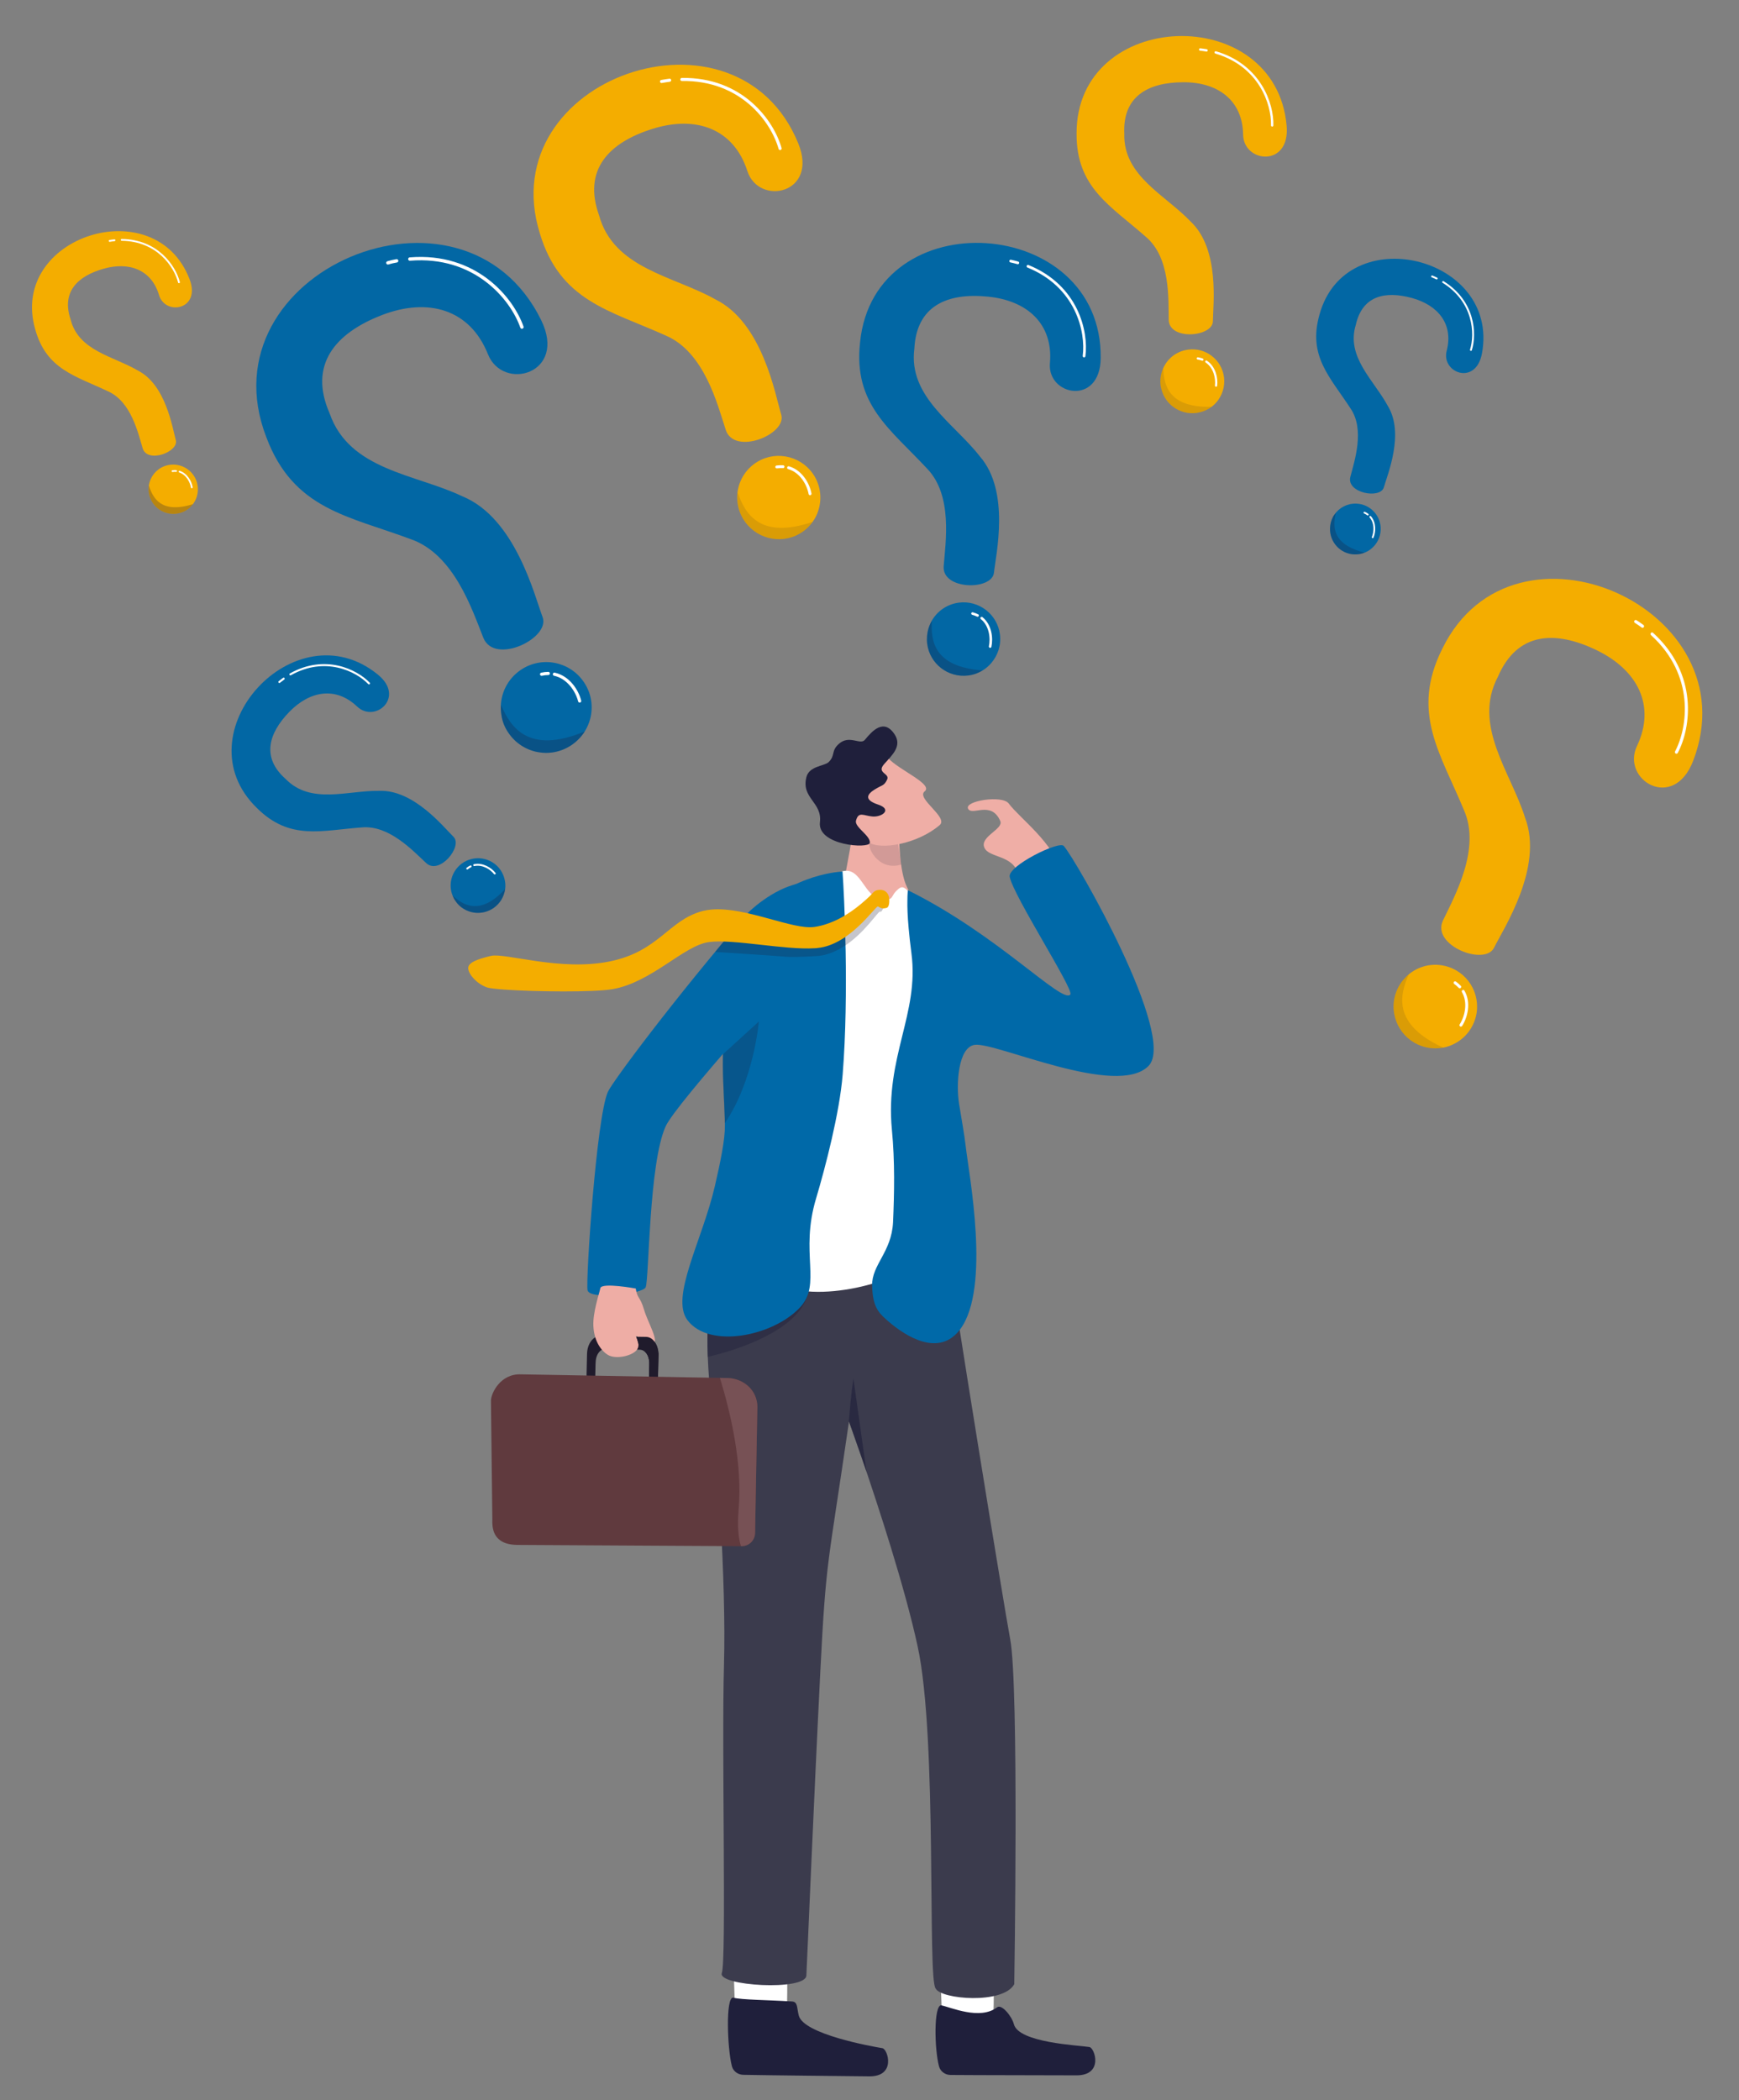 <?xml version="1.0" encoding="utf-8"?>
<!-- Generator: Adobe Illustrator 26.1.0, SVG Export Plug-In . SVG Version: 6.00 Build 0)  -->
<svg version="1.1" id="Layer_1" xmlns="http://www.w3.org/2000/svg" xmlns:xlink="http://www.w3.org/1999/xlink" x="0px" y="0px"
	 viewBox="0 0 1370.1 1654.7" style="enable-background:new 0 0 1370.1 1654.7;" xml:space="preserve">
<rect x="0" y="0" width="1370.1" height="1654.7" fill="#808080" stroke="none"/>
<style type="text/css">
	.st0{fill:#F4AD00;}
	.st1{opacity:0.28;fill:#1F1F39;}
	.st2{fill:none;stroke:#FFFFFF;stroke-width:1.356;stroke-linecap:round;stroke-linejoin:round;stroke-miterlimit:10;}
	.st3{fill:none;stroke:#FFFFFF;stroke-width:1.441;stroke-linecap:round;stroke-linejoin:round;stroke-miterlimit:10;}
	.st4{fill:#EFAEA6;}
	.st5{opacity:0.14;fill:#1F1F3B;}
	.st6{fill:#1F1F3B;}
	.st7{fill:#FFFFFF;}
	.st8{fill:#3B3B4D;}
	.st9{opacity:0.46;fill:#1F1F3B;}
	.st10{opacity:0.62;fill:#1F1F3B;}
	.st11{opacity:0.43;fill:#1F1F3B;}
	.st12{fill:#0069A8;}
	.st13{opacity:0.25;fill:#1F1F3B;}
	.st14{fill:#201B2C;}
	.st15{fill:#EEADA5;}
	.st16{fill:#603A3E;}
	.st17{fill:#775155;}
	.st18{opacity:0.26;fill:#1F1F39;}
	.st19{fill:#0267A4;}
	.st20{fill:none;stroke:#FFFFFF;stroke-width:2.495;stroke-linecap:round;stroke-linejoin:round;stroke-miterlimit:10;}
	.st21{fill:none;stroke:#FFFFFF;stroke-width:2.652;stroke-linecap:round;stroke-linejoin:round;stroke-miterlimit:10;}
	.st22{opacity:0.12;fill:#1F1F39;}
	.st23{fill:none;stroke:#FFFFFF;stroke-width:2.295;stroke-linecap:round;stroke-linejoin:round;stroke-miterlimit:10;}
	.st24{fill:none;stroke:#FFFFFF;stroke-width:2.439;stroke-linecap:round;stroke-linejoin:round;stroke-miterlimit:10;}
	.st25{fill:none;stroke:#FFFFFF;stroke-width:2.014;stroke-linecap:round;stroke-linejoin:round;stroke-miterlimit:10;}
	.st26{fill:none;stroke:#FFFFFF;stroke-width:2.141;stroke-linecap:round;stroke-linejoin:round;stroke-miterlimit:10;}
	.st27{fill:none;stroke:#FFFFFF;stroke-width:2.286;stroke-linecap:round;stroke-linejoin:round;stroke-miterlimit:10;}
	.st28{fill:none;stroke:#FFFFFF;stroke-width:2.43;stroke-linecap:round;stroke-linejoin:round;stroke-miterlimit:10;}
	.st29{fill:none;stroke:#FFFFFF;stroke-width:1.756;stroke-linecap:round;stroke-linejoin:round;stroke-miterlimit:10;}
	.st30{fill:none;stroke:#FFFFFF;stroke-width:1.866;stroke-linecap:round;stroke-linejoin:round;stroke-miterlimit:10;}
	.st31{fill:none;stroke:#FFFFFF;stroke-width:1.396;stroke-linecap:round;stroke-linejoin:round;stroke-miterlimit:10;}
	.st32{fill:none;stroke:#FFFFFF;stroke-width:1.483;stroke-linecap:round;stroke-linejoin:round;stroke-miterlimit:10;}
	.st33{fill:none;stroke:#FFFFFF;stroke-width:1.504;stroke-linecap:round;stroke-linejoin:round;stroke-miterlimit:10;}
	.st34{fill:none;stroke:#FFFFFF;stroke-width:1.598;stroke-linecap:round;stroke-linejoin:round;stroke-miterlimit:10;}
</style>
<g>
	<g>
		<g>
			<path class="st0" d="M119.5,394.8c5.2,9.4,17,12.8,26.4,7.7c2.5-1.4,4.5-3.2,6.1-5.3c1.2-1.6,2.1-3.3,2.8-5.2
				c1.8-5.1,1.5-10.8-1.3-15.9c-5.2-9.4-17-12.8-26.4-7.7c-6.1,3.4-9.7,9.5-10,16c0,0.9,0,1.8,0,2.7
				C117.4,389.7,118.1,392.3,119.5,394.8z"/>
			<path class="st1" d="M119.5,394.8c5.2,9.4,17,12.8,26.4,7.7c2.5-1.4,4.5-3.2,6.1-5.3c-25,7.8-31.5-4.7-34.7-14.6
				c-0.1,0.6-0.2,1.2-0.2,1.8c0,0.9,0,1.8,0,2.7C117.4,389.7,118.1,392.3,119.5,394.8z"/>
			<g>
				<path class="st2" d="M138.8,371.1c-0.9-0.1-1.9-0.1-2.9,0.1"/>
				<path class="st2" d="M151.1,384c-0.7-4.4-3.9-10.5-9.7-12.4"/>
			</g>
		</g>
		<g>
			<path class="st0" d="M85.5,308.5c-25.9-12.4-49-17.2-57.8-49.2c-20.8-73.1,94.7-110,121.7-39.2c9.1,23.9-19.1,29-24.1,12.4
				c-5.9-19.9-23.4-26.5-43.6-20.8c-20.9,5.9-33.3,18.5-26.1,39.9c6.2,25.1,34.2,29.1,53.3,40.5c21.9,11.3,27,45.4,29.6,54.6
				c2.6,9.3-22.4,18.7-26.1,6.5C108.8,341.1,103.3,316.7,85.5,308.5z"/>
			<path class="st3" d="M90.2,189.3c-1.3,0.1-2.5,0.3-3.8,0.5"/>
			<path class="st3" d="M141,222.4c-3.2-12.6-17-33.1-45.1-33.4"/>
		</g>
	</g>
	<g>
		<path class="st4" d="M698.2,728.3l-35.4-6c-1.9-15.6,7.7-51.9,8.7-66.2c1.1-15.7,22.4-30.2,22.4-30.2l14.9,31.1l-0.4,2.8
			c0,0,0.2,27.3,6.2,39.1c3.5,6.8,2.9,17.4,11.5,27.4C732.6,733.7,698.2,728.3,698.2,728.3z"/>
		<path class="st5" d="M705,648.8l-5-1.9c0,0-11.4,10.1-14.3,14.2c-4.4,6,6.9,25.8,24.4,20L705,648.8z"/>
		<g>
			<path class="st4" d="M699.7,597.3c9,9.7,35.8,20.6,28.8,26.2s19.1,20.5,11.8,26.6c-17.5,15-47.2,20.1-56.4,13.2
				c-9.2-6.9-27.1-32.2-27.1-32.2L699.7,597.3z"/>
			<path class="st6" d="M689,622.1c6.2-3.9,7.4-2.7,9.9-7.8c2.5-5.1-8.7-5.1-2.3-12.3c6.4-7.2,14.2-14.1,8.3-23.3
				c-8.6-13.2-17.9-2.6-23.5,4.2c-3.6,4.4-12.1-4.2-20.4,3.1c-6.5,5.7-2.6,9.1-8.2,14.5c-3.4,3.2-15.3,2.9-17.5,11.9
				c-4.1,16.6,12.6,19.6,10.7,35.4c-2.2,18.4,38.6,21.1,39.3,16.3c0.8-5.6-12.2-12.4-10.9-17.5c2-7.6,5.9-3.9,13-3.3
				c7.6,0.6,15.9-5.6,4.4-9.4S683.4,625.6,689,622.1z"/>
		</g>
		<path class="st7" d="M782.2,1594.1c1.5-15.3,0.4-54.2,0.4-54.2l-42.4-1.5l2.3,58.4l28,18.6L782.2,1594.1z"/>
		<path class="st6" d="M785.6,1581.5c3.6-2.7,11.5,6.9,13.2,13.3c3.8,14.7,51,16.6,59.5,18c4.3,0.7,11.4,22.4-10.3,22.3
			c-18.7-0.1-78.6-0.1-99.1-0.3c-4.3,0-8-2.8-9.1-6.8c-3.7-14.2-4.1-47.6,1.6-48.1C749,1581.4,772,1591.9,785.6,1581.5z"/>
		<path class="st7" d="M619.3,1594.3c1.6-15.3,0.7-54.2,0.7-54.2l-42.4-1.7l1.9,58.4l27.9,18.7L619.3,1594.3z"/>
		<path class="st6" d="M624,1576.9c4.6,0.3,3.7,4.6,5.3,11c3.6,14.8,57.4,24.4,65.9,25.8c4.3,0.7,11.1,22.5-10.5,22.2
			c-18.7-0.2-78.6-0.8-99.1-1.2c-4.3-0.1-8-2.9-9-6.9c-3.6-14.3-4.9-53.5,0.8-53.9C585.1,1575.7,603.2,1575.6,624,1576.9z"/>
		<path class="st8" d="M558.7,1087.1c0.5,6.9,1.3,14.5,2.2,22.7c3.7,31,11.4,135.5,9.5,201.9c-1.9,66.1,2,232.6-1.7,242.8
			c-3.7,10.2,65.9,14.3,66.6,2c0.7-12.3,5.4-128,11-239.6c4.6-90.7,5.9-81.6,22.6-197l0,0c0.2,0.5,4.2,11.8,10.2,29.1
			c12.6,36.9,33.8,101.5,43.9,148.2c15.8,72.9,7.5,262.9,14.2,269.5c4,8.5,53,12.7,61.9-3.4c0,0,3.8-235-3.2-271.8
			c-4.7-25-44.8-270.3-53.8-336.1c0,0-176.5-38.5-181.9,21.8c-0.7,8.2-1,15.5-0.9,22.5c0.1,9.4-0.4,18-0.9,27.6
			C557.4,1042.8,556.6,1060.5,558.7,1087.1z"/>
		<path class="st9" d="M653.3,1086.8C653.3,1086.8,653.3,1086.8,653.3,1086.8c0.3-0.1,0.5-0.2,0.5-0.2
			C653.7,1086.6,653.3,1086.8,653.3,1086.8z"/>
		<path class="st10" d="M668.8,1119.9L668.8,1119.9c0.2,0.6,8,22.4,13.9,39.7l-10.3-73.4C672.4,1086.2,670.5,1096.8,668.8,1119.9z"
			/>
		<path class="st11" d="M557.6,1069c1.5-0.3,69.5-14.8,78.7-48.9c0,0-59.1,5.1-78.1,7.1C557.4,1042.8,557,1060.2,557.6,1069z"/>
		<path class="st7" d="M663.6,686.5c15.3-4.1,16.8,21.1,32.2,22.3c8.1,0.6,6.3-2.9,10.2-6.7c2.4-2.3,4.6-4.9,8.3-1.1
			c76.1,78.1-3.1,274.9,6.5,288.6c7.9,11.2-56.5,35.8-96.9,25.9c-55.5-13.5-52.1-73.8-50.5-85.3c1.6-11.5,37.3-207,37.3-207
			S638.9,708.5,663.6,686.5z"/>
		<path class="st12" d="M663.9,846.7c-2.4,30-13.7,73.3-20.9,97.4c-13.1,43.5,4.8,67.6-12.9,86.2c-21.3,22.5-71.3,32.6-88.5,9.8
			c-13.7-18.3,11.7-62.8,21.6-105.5l0,0c4.5-19.5,8.1-37.1,7.9-47.9c0-0.6,0-1.1,0-1.7c0-2.6-0.1-5.1-0.2-7.3
			c-0.1-2.8-0.2-5.3-0.3-7.7c-0.2-4.2-0.4-8-0.5-11.6c-0.4-8.4-0.7-16.1-0.5-27.7c0-1,0-2,0-3c0.1-6.5,0.4-14.3,0.9-23.9
			c1.4-29.3,9.8-69.4,23.1-83.2c31.6-33,70.2-33.9,70.2-33.9C665.1,704.5,669,782.8,663.9,846.7z"/>
		<path class="st13" d="M597.9,804.8c0,0-4,46.8-26.9,80.2c0-2.6-0.1-5.1-0.2-7.3c-0.1-2.8-0.2-5.3-0.3-7.7c-0.2-4.2-0.4-8-0.5-11.6
			c-0.4-8.4-0.7-16.1-0.5-27.7L597.9,804.8z"/>
		<g>
			<path class="st12" d="M589.9,718.6c-59,68.6-107.7,134.1-111,141.7c-9,20.3-17.5,148.3-16,156.2c1.5,7.9,43.5,3.1,45.8-2.3
				c2.7-6.3,2.5-97.6,15.7-126.7c8.2-18.2,103.7-123,113.7-135.2c10-12.1,12.3-60.7-8.9-56.2C608.1,700.5,589.9,718.6,589.9,718.6z"
				/>
			<g>
				<path class="st14" d="M461.8,1088.6l7.1,0.2l0.1-4.8l0.2-8.9l0.1-1.9c0.1-4.4,2.1-8.2,4.8-9.7l0,0c0.9-0.5,1.9-0.8,3-0.8l25,0.6
					l2.1,0.1c4,0.1,7.1,4.5,7.3,10c0,0.3,0,0.5,0,0.8l0,0.1l0,1.7l-0.2,8.9l-0.1,5l0,0.1l7.1,0.2l0.1-5.1l0.2-8.9l0.2-8.2
					c0-0.5,0-0.9,0-1.4c-0.2-3.5-1.2-6.7-2.9-9c-1.7-2.5-4.2-4-6.9-4.1l-6.8-0.2l-0.2,0l0,0l-0.5,0l-0.3,0l-28.3-0.7
					c-1.4,0-2.7,0.3-3.9,1l0,0c-3.7,2.1-6.4,7.1-6.5,13.1l-0.2,8.5l-0.2,8.9L461.8,1088.6z"/>
				<path class="st15" d="M500.9,1015.2c1.2,8.2,3.4,6,6.5,16.6c3.1,10.6,12.4,25.3,6.9,27c-5.5,1.7-9.8-4.6-12.5-5.9
					c-2.7-1.3,3.5,4.9,0.3,10.1c-3.2,5.2-17,8.4-23.3,4.4c-6.3-4-10.8-12.1-11.3-22.7c-0.5-10.6,4.5-25.1,5.5-29.8
					C474,1010.2,500.9,1015.2,500.9,1015.2z"/>
				<path class="st14" d="M501.4,1053l0.7,2.5l0,0l0,0l0,0l0.9,3.3l0,0l1.2,4.3c4,0.1,7.1,4.5,7.3,10.1c0,0.3,0,0.5,0,0.8l0,0.1
					l0,1.7l-0.2,8.9l-0.1,5l7.1,0.2l0.1-5l0.2-8.9l0.2-8.2c0-0.5,0-0.9,0-1.4c-0.2-3.5-1.2-6.7-2.9-9l0,0c-1.7-2.5-4.2-4.1-6.9-4.1
					l-6.8-0.1l-0.2,0l0,0L501.4,1053z"/>
				<path class="st16" d="M596.7,1108.8l-1.8,99c-0.1,5.9-4.9,10.5-10.8,10.4l-0.3,0l-176.5-1c-19.9-0.4-19.5-14.4-19.4-20.3
					l-1.1-93.4c0.1-5.9,7.5-21.2,23.4-20.7l157,2.8l5.9,0.1C586,1086,596.9,1095.6,596.7,1108.8z"/>
				<path class="st17" d="M596.7,1108.8l-1.8,99c-0.1,5.9-4.9,10.5-10.8,10.4l-0.3,0c-1.9-5.9-3.1-15.2-1.8-29.8
					c3-35.3-6.4-75.5-14.8-102.8l5.9,0.1C586,1086,596.9,1095.6,596.7,1108.8z"/>
			</g>
		</g>
		<g>
			<path class="st18" d="M698.9,712.8c-1.5,0.4-2.4,1.8-3.1,3c-0.9,1.6-1.4,3-2.4,2.4c-1.3-0.8-12.6,17.7-29.3,27.9
				c-5.3,3.3-12.5,6.4-18.8,7c-2.4,0.2-19.1,1.3-25.9,0.7c-11.3-1-56-3.8-56-3.8s19.1-23.8,21.7-25.9c10.4,2.8,40.3,10.1,48.4,11.3
				c4,0.6,7.6,0.8,10.5,0.4c1.3-0.2,2.6-0.5,3.9-0.7c5.7-1.3,11-3.4,16-6c9.4-4.9,17.3-11.5,23.4-17.3c3.3-3.2,3.6-4.6,7.7-5.2
				c0,0,0.1,0,0.1,0C697,709.2,700.7,712.3,698.9,712.8z"/>
			<path class="st0" d="M368.9,763.2c0.5,4.6,6.6,11.9,14.9,14.8c1.9,0.6,6.9,1.2,13.9,1.7c24,1.7,70.5,2.2,85.1-0.4
				c15.2-2.7,29-11.1,41.6-19.3c12.8-8.4,24.3-16.5,34.3-17.8c19.2-2.5,59.5,6.4,83.2,4.9c0.8,0,1.5-0.1,2.3-0.2
				c26-2.6,45.8-33.8,47.6-32.7c1.2,0.7,2.4,1.5,4.1,1.5c0.7,0,1.6-0.1,2.6-0.4c2.3-0.7,2.3-5.3,2-7.9c-0.3-2.6-2.3-6.7-7.8-6.3
				c-4.1,0.3-4.4,2-7.7,5.2c-8.2,7.7-19.6,17-33.5,21.6c-3.1,1.1-6.4,1.9-9.8,2.4c-16.7,2.6-54.2-16-81-13.7
				c-2.5,0.2-4.9,0.6-7.2,1.2c-26.9,7.1-34.2,31.8-73.2,39.7c-39,7.9-81.9-6.9-93.4-4.4C375.3,755.8,368.4,758.7,368.9,763.2z"/>
		</g>
		<path class="st4" d="M836.1,687.6c-5.6-23.4-32.4-42.6-41.4-54.6c-5.1-6.7-34.9-2.1-32,4.1c3,6.2,18.2-6.8,25.4,9.8
			c2.7,6.3-16.2,12.2-12.6,20.8c3.5,8.6,23.1,5.4,27,21.8C806.3,706.1,836.1,687.6,836.1,687.6z"/>
		<path class="st12" d="M687.1,1012.9c0.4,15.9,4.7,21,10.8,26.4c10.8,9.8,37.6,30,55.7,11.4c1-1,2-2.2,2.9-3.4
			c24.3-32.6,6.8-122.5,4.3-144.5c-1-8.9-3.2-20.8-5.2-33.2c-2.4-15.4-0.8-44.6,12.4-46.4c16.5-2.3,112.3,42.2,137,16.5
			c22.3-23.2-56.9-161.8-66.9-173.2c-3.7-4.3-44.3,15.8-42.6,24.3c3,15.2,50.7,88.8,47.8,92.7c-6.1,8.1-57.4-47.3-128-82.1
			c0,0-0.4,2.6-0.4,8.4c-0.1,4.8,0.1,11.9,1,21.6c0.5,5.7,1.2,12.2,2.2,19.8c6.2,47.6-20.9,81.4-15.4,139
			c2.4,24.8,1.9,49.9,0.9,72.8C702.4,986.7,686.8,996.3,687.1,1012.9z"/>
	</g>
	<g>
		<g>
			<path class="st19" d="M400.6,577.4c11.1,16.4,33.3,20.7,49.7,9.6c4.3-2.9,7.8-6.6,10.4-10.7c1.9-3.1,3.4-6.5,4.3-10
				c2.5-9.6,1-20.1-5-28.9c-11.1-16.4-33.3-20.7-49.7-9.6c-10.6,7.2-16.2,19-15.7,31c0.1,1.6,0.2,3.2,0.5,4.9
				C395.8,568.4,397.6,573.1,400.6,577.4z"/>
			<path class="st1" d="M400.6,577.4c11.1,16.4,33.3,20.7,49.7,9.6c4.3-2.9,7.8-6.6,10.4-10.7c-44.5,18.4-58.5-3.4-66-21
				c-0.1,1.1-0.1,2.2-0.1,3.4c0.1,1.6,0.2,3.2,0.5,4.9C395.8,568.4,397.6,573.1,400.6,577.4z"/>
			<g>
				<path class="st20" d="M432,530.6c-1.7,0-3.4,0.2-5.3,0.6"/>
				<path class="st20" d="M456.7,552.3c-2-8-8.8-18.7-19.9-21.1"/>
			</g>
		</g>
		<g>
			<path class="st19" d="M323.9,424.9c-49.5-18.5-92.7-23.4-114.1-80.5c-50.4-130.5,155.2-217.5,216.6-92.1
				c20.7,42.3-30.2,56.4-42,26.7c-14.2-35.5-47.2-44.7-83.4-30.8c-37.3,14.4-58,39.4-41.3,77.5c15.6,44.9,67.6,47.7,104.5,65.3
				c42,17.1,57,78.7,63.3,95.2c6.3,16.6-37.9,38.1-46.7,16.3C372.1,480.7,357.9,436.9,323.9,424.9z"/>
			<path class="st21" d="M312.5,205.5c-2.3,0.4-4.6,0.9-6.9,1.6"/>
			<path class="st21" d="M411.2,257.7c-7.9-22.6-36.7-57.8-88.3-53.6"/>
		</g>
	</g>
	<g>
		<g>
			<path class="st0" d="M1098.8,785.6c-4.1,17.7,6.9,35.4,24.6,39.5c4.7,1.1,9.3,1.1,13.7,0.3c3.3-0.6,6.5-1.8,9.4-3.4
				c8-4.3,14.1-11.9,16.4-21.5c4.1-17.7-6.9-35.4-24.6-39.5c-11.5-2.7-23,1-30.7,8.8c-1.1,1.1-2,2.2-3,3.4
				C1101.9,776.8,1099.9,781,1098.8,785.6z"/>
			<path class="st22" d="M1098.8,785.6c-4.1,17.7,6.9,35.4,24.6,39.5c4.7,1.1,9.3,1.1,13.7,0.3c-40.3-18.4-34.3-41.6-27.2-57.6
				c-0.8,0.6-1.6,1.3-2.4,2c-1.1,1.1-2,2.2-3,3.4C1101.9,776.8,1099.9,781,1098.8,785.6z"/>
			<g>
				<path class="st23" d="M1150.1,777.5c-1.1-1.1-2.3-2.2-3.7-3.2"/>
				<path class="st23" d="M1151,807.7c4.1-6.4,7-17.6,1.8-26.6"/>
			</g>
		</g>
		<g>
			<path class="st0" d="M1153.5,638.5c-18.5-44.9-42.3-77.1-17.2-127.3c56.3-115.6,243.7-31.7,197.7,88.2
				c-15.5,40.4-56.9,15-44.3-11.6c15.1-31.8,0.5-59.8-31.5-75.4c-33.1-16.1-62.9-14.4-78,20.7c-20.4,38.6,10.2,75.3,21.4,111.3
				c14.8,39-17.3,87.7-24.5,102.3c-7.2,14.6-49.4-1.7-40.3-21.3C1146.1,705.9,1166.8,668.9,1153.5,638.5z"/>
			<path class="st24" d="M1294.1,493.4c-1.7-1.3-3.5-2.5-5.4-3.7"/>
			<path class="st24" d="M1320.8,592.6c10.3-19.5,16-61-19.2-93.1"/>
		</g>
	</g>
	<g>
		<g>
			<path class="st19" d="M730.5,507.2c2,15.8,16.5,27,32.3,25c4.2-0.5,8-1.9,11.4-4c2.5-1.5,4.8-3.5,6.7-5.7c5.2-6,8-14.1,6.9-22.7
				c-2-15.8-16.5-27-32.3-25c-10.3,1.3-18.6,7.9-22.6,16.6c-0.5,1.2-1,2.4-1.4,3.7C730.4,498.9,730,503,730.5,507.2z"/>
			<path class="st1" d="M730.5,507.2c2,15.8,16.5,27,32.3,25c4.2-0.5,8-1.9,11.4-4c-38.8-2.8-40.9-23.7-40-39.1
				c-0.5,0.8-0.9,1.6-1.3,2.4c-0.5,1.2-1,2.4-1.4,3.7C730.4,498.9,730,503,730.5,507.2z"/>
			<g>
				<path class="st25" d="M770.2,484.9c-1.2-0.6-2.6-1.1-4-1.5"/>
				<path class="st25" d="M780.1,509.4c1.4-6.5,0.4-16.7-6.7-22.4"/>
			</g>
		</g>
		<g>
			<path class="st19" d="M730.6,369.4c-29-31.3-58.4-50.5-53-99.5c11-112.4,190.8-100.5,189.6,12.2c-0.4,38-42.2,29.7-40,4
				c2.7-30.8-17.8-49.4-49-52.4c-32.1-3.2-56.1,7.4-57.8,40.9c-5,38,31.4,58.9,51.6,85c24.1,27.6,12.6,77.4,11.1,91.6
				c-1.5,14.2-41.2,13.7-39.6-5.2C745,427.1,750.7,390.4,730.6,369.4z"/>
			<path class="st26" d="M801.9,207.1c-1.8-0.5-3.7-1-5.6-1.4"/>
			<path class="st26" d="M854.1,280.5c2.5-19.2-5.5-55-44.2-70.7"/>
		</g>
	</g>
	<g>
		<g>
			<path class="st0" d="M585.3,408.5c9.1,15.6,29.2,21,44.8,11.9c4.1-2.4,7.5-5.5,10.1-9.2c2-2.7,3.5-5.7,4.5-8.9
				c2.8-8.6,2.1-18.3-2.8-26.8c-9.1-15.6-29.2-21-44.8-11.9c-10.1,5.9-15.9,16.4-16.3,27.3c0,1.5,0,3,0.2,4.5
				C581.5,400,582.9,404.4,585.3,408.5z"/>
			<path class="st22" d="M585.3,408.5c9.1,15.6,29.2,21,44.8,11.9c4.1-2.4,7.5-5.5,10.1-9.2c-41.8,14.1-53.3-6.7-59-23.2
				c-0.2,1-0.3,2-0.3,3.1c0,1.5,0,3,0.2,4.5C581.5,400,582.9,404.4,585.3,408.5z"/>
			<g>
				<path class="st27" d="M616.9,367.7c-1.5-0.1-3.2,0-4.9,0.2"/>
				<path class="st27" d="M638.2,389c-1.4-7.5-6.9-17.6-16.9-20.5"/>
			</g>
		</g>
		<g>
			<path class="st0" d="M524.6,264.4c-44.1-19.9-83.3-27-99.3-80.6c-38-122.4,155.2-189.3,203.6-70.9c16.3,39.9-31.1,49.7-40.1,21.8
				c-10.8-33.4-40.4-43.8-74.3-33.3c-35,10.8-55.4,32.5-42.5,68.3c11.5,42,58.8,47.7,91.5,66.1c37.4,18.3,47.3,75.4,52,90.9
				c4.7,15.5-37,32.5-43.7,12C565.2,318.4,554.9,277.4,524.6,264.4z"/>
			<path class="st28" d="M527.6,63.2c-2.1,0.3-4.3,0.6-6.4,1"/>
			<path class="st28" d="M614.6,117c-5.9-21.2-30-55.1-77.4-54.4"/>
		</g>
	</g>
	<g>
		<g>
			<path class="st0" d="M914.9,306.1c3.1,13.5,16.7,22,30.2,18.8c3.6-0.8,6.8-2.4,9.5-4.4c2.1-1.6,3.8-3.4,5.3-5.5
				c4-5.7,5.7-13,4-20.3c-3.1-13.5-16.7-22-30.2-18.8c-8.8,2-15.4,8.4-18.1,16.4c-0.4,1.1-0.7,2.2-0.9,3.3
				C914,299,914,302.6,914.9,306.1z"/>
			<path class="st22" d="M914.9,306.1c3.1,13.5,16.7,22,30.2,18.8c3.6-0.8,6.8-2.4,9.5-4.4c-33.9,0.9-37.6-17-38.1-30.4
				c-0.3,0.7-0.7,1.4-0.9,2.2c-0.4,1.1-0.7,2.2-0.9,3.3C914,299,914,302.6,914.9,306.1z"/>
			<g>
				<path class="st29" d="M947.3,283.3c-1.1-0.4-2.3-0.7-3.6-0.9"/>
				<path class="st29" d="M958.1,303.8c0.7-5.8-1.1-14.5-7.7-18.9"/>
			</g>
		</g>
		<g>
			<path class="st0" d="M902.9,186.7c-27.8-24.6-55-38.7-54.7-81.6C848,6.6,1005,1.2,1013.7,99.1c2.9,33-34,29.4-34.3,6.9
				c-0.4-26.9-19.8-41.3-47-41.2c-28.1,0-48,11.3-46.6,40.5c-1,33.4,32.4,48.3,52.2,69.2c23.3,21.8,17.7,66,17.6,78.5
				c0,12.5-34.5,15.5-34.8-1S922.2,203.1,902.9,186.7z"/>
			<path class="st30" d="M950.6,39.7c-1.6-0.3-3.3-0.5-5-0.7"/>
			<path class="st30" d="M1002.3,98.8c0.5-16.8-9.6-47.2-44.5-57.5"/>
		</g>
	</g>
	<g>
		<g>
			<path class="st19" d="M1047.9,416c-0.5,11,8.1,20.4,19.1,20.8c2.9,0.1,5.7-0.4,8.2-1.4c1.9-0.8,3.7-1.8,5.2-3.1
				c4.3-3.5,7.1-8.7,7.4-14.7c0.5-11-8.1-20.4-19.1-20.8c-7.2-0.3-13.6,3.2-17.4,8.7c-0.5,0.7-1,1.5-1.4,2.4
				C1048.7,410.3,1048,413.1,1047.9,416z"/>
			<path class="st1" d="M1047.9,416c-0.5,11,8.1,20.4,19.1,20.8c2.9,0.1,5.7-0.4,8.2-1.4c-26.1-6.5-25.2-21-22.7-31.4
				c-0.4,0.5-0.8,1-1.2,1.5c-0.5,0.7-1,1.5-1.4,2.4C1048.7,410.3,1048,413.1,1047.9,416z"/>
			<g>
				<path class="st31" d="M1077.6,405.4c-0.8-0.6-1.6-1.1-2.6-1.5"/>
				<path class="st31" d="M1081.5,423.3c1.8-4.3,2.2-11.3-1.9-16.1"/>
			</g>
		</g>
		<g>
			<path class="st19" d="M1064.1,321.9c-16.1-24.8-33.9-41.3-24.5-74.1c20.7-75.4,142.1-46.2,128,30.6c-4.8,25.9-32.3,15.3-27.8-2
				c5.4-20.7-6.4-35.8-27.3-41.6c-21.6-5.9-39.2-1.6-44.3,21.1c-7.9,25.4,14.5,43.9,25.3,64.1c13.2,21.7-0.5,54.3-3.2,63.9
				c-2.7,9.6-29.7,4.5-26.4-8.2C1067.2,363,1075.4,338.6,1064.1,321.9z"/>
			<path class="st32" d="M1131.9,219.4c-1.2-0.6-2.4-1.1-3.6-1.6"/>
			<path class="st32" d="M1158.9,275.7c4-12.8,2.7-38.2-21.9-53.5"/>
		</g>
	</g>
	<g>
		<g>
			<path class="st19" d="M365.4,716.1c10.2,6.2,23.4,2.9,29.6-7.2c1.6-2.7,2.6-5.6,3-8.5c0.3-2.2,0.2-4.4-0.2-6.5
				c-1.1-5.9-4.5-11.3-10-14.6c-10.2-6.2-23.4-2.9-29.6,7.2c-4,6.6-4.1,14.5-0.8,20.9c0.4,0.9,0.9,1.7,1.5,2.5
				C360.5,712.4,362.7,714.5,365.4,716.1z"/>
			<path class="st1" d="M365.4,716.1c10.2,6.2,23.4,2.9,29.6-7.2c1.6-2.7,2.6-5.6,3-8.5c-19.7,21.3-32.9,12.9-41.4,5.2
				c0.2,0.6,0.5,1.3,0.8,1.9c0.4,0.9,0.9,1.7,1.5,2.5C360.5,712.4,362.7,714.5,365.4,716.1z"/>
			<g>
				<path class="st33" d="M370.8,682.6c-0.9,0.4-1.8,1-2.7,1.7"/>
				<path class="st33" d="M389.8,688.2c-3.1-3.9-9.5-8-16.2-6.6"/>
			</g>
		</g>
		<g>
			<path class="st19" d="M285,651.9c-31.7,2.3-56.7,10.6-82.7-15.4c-60.4-58.8,30.2-158.2,95.4-105c22,17.9-2.3,38.5-16.3,25.2
				c-16.7-15.9-37.1-12.6-53.4,4.1c-16.8,17.3-21.8,36.2-3.1,52.8c19.9,20.6,49,9.1,73.7,9.5c27.3-1.2,51,28.7,58.7,36.2
				c7.6,7.5-11.2,30.4-21.5,20.7C325.4,670.4,306.6,649.9,285,651.9z"/>
			<path class="st34" d="M223.5,534.7c-1.1,0.8-2.3,1.7-3.4,2.6"/>
			<path class="st34" d="M290.7,538.4c-10-10.4-34.7-22.4-61.9-7.1"/>
		</g>
	</g>
</g>
</svg>
